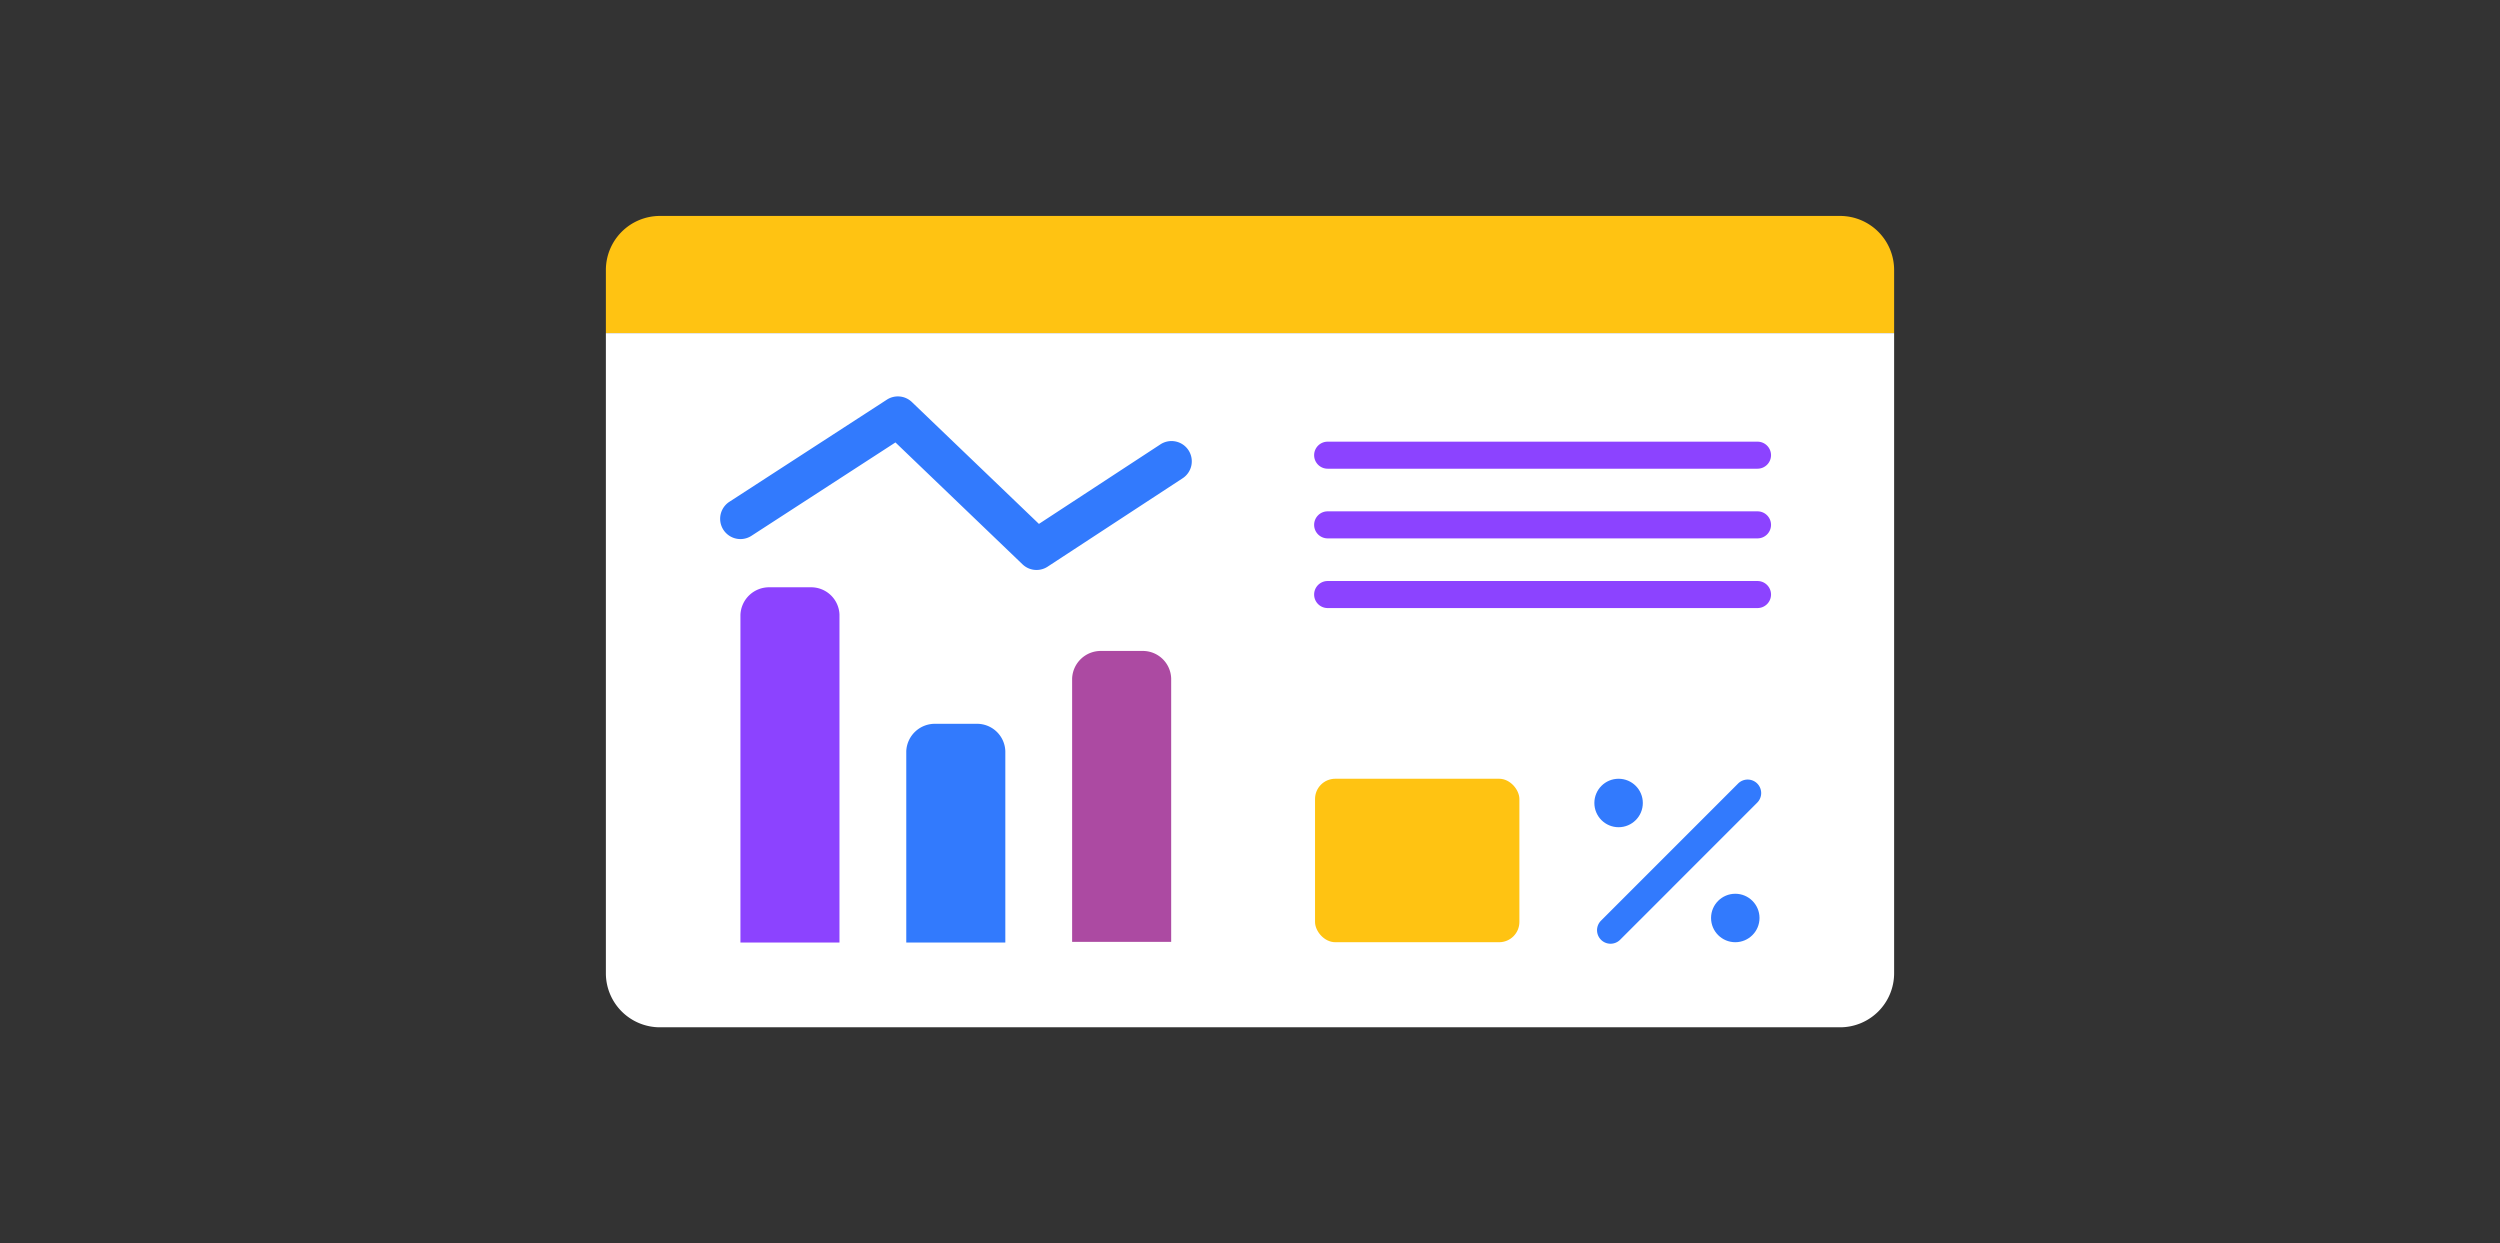 <svg data-tags="dashboard thumbnails,reporting" xmlns="http://www.w3.org/2000/svg" viewBox="0 0 185 92"><rect x="0" y="0" width="185" height="92" fill="#333333" stroke="none"/><path d="M140.165 19.98v4.67h-95.33v-4.67a3.999 3.999 0 0 1 4-4h87.33a3.999 3.999 0 0 1 4 4Z" fill="#ffc312"/><path d="M140.165 24.65v47.37a3.999 3.999 0 0 1-4 4h-87.33a3.999 3.999 0 0 1-4-4V24.65Z" fill="#fff"/><path d="M74.394 55.588v14.16h-7.33v-14.16a2.116 2.116 0 0 1 2.175-2.026h3.005a2.094 2.094 0 0 1 2.15 2.026Z" fill="#327afd"/><path d="M62.121 45.508v24.24h-7.329v-24.24a2.119 2.119 0 0 1 2.175-2.048h3.005a2.097 2.097 0 0 1 2.15 2.041Z" fill="#8c43ff"/><path d="M86.667 50.22v19.478h-7.33V50.22a2.12 2.12 0 0 1 2.175-2.049h3.005a2.098 2.098 0 0 1 2.15 2.041Z" fill="#ac4aa2"/><rect x="97.312" y="57.627" width="15.123" height="12.097" rx="1.5" fill="#ffc312"/><path fill="#327afd" d="M119.18 68.836 129.316 58.7M119.18 69.836a1 1 0 0 1-.706-1.707l10.134-10.136a1 1 0 1 1 1.414 1.414l-10.134 10.136a.997.997 0 0 1-.707.293Z"/><circle cx="119.776" cy="59.421" r="1.793" fill="#327afd"/><circle cx="128.411" cy="67.931" r="1.793" fill="#327afd"/><path d="M130.056 34.684h-31.81a1 1 0 0 1 0-2h31.81a1 1 0 0 1 0 2ZM130.056 39.84h-31.81a1 1 0 0 1 0-2h31.81a1 1 0 0 1 0 2ZM130.056 44.996h-31.81a1 1 0 0 1 0-2h31.81a1 1 0 0 1 0 2Z" fill="#8c43ff"/><path d="M76.704 42.178a1.494 1.494 0 0 1-1.038-.418l-9.403-9.02-10.655 6.91a1.5 1.5 0 1 1-1.632-2.519l11.651-7.555a1.498 1.498 0 0 1 1.854.177l9.4 9.016 8.965-5.869a1.5 1.5 0 1 1 1.642 2.51l-9.963 6.523a1.5 1.5 0 0 1-.82.245Z" fill="#327afd"/></svg>